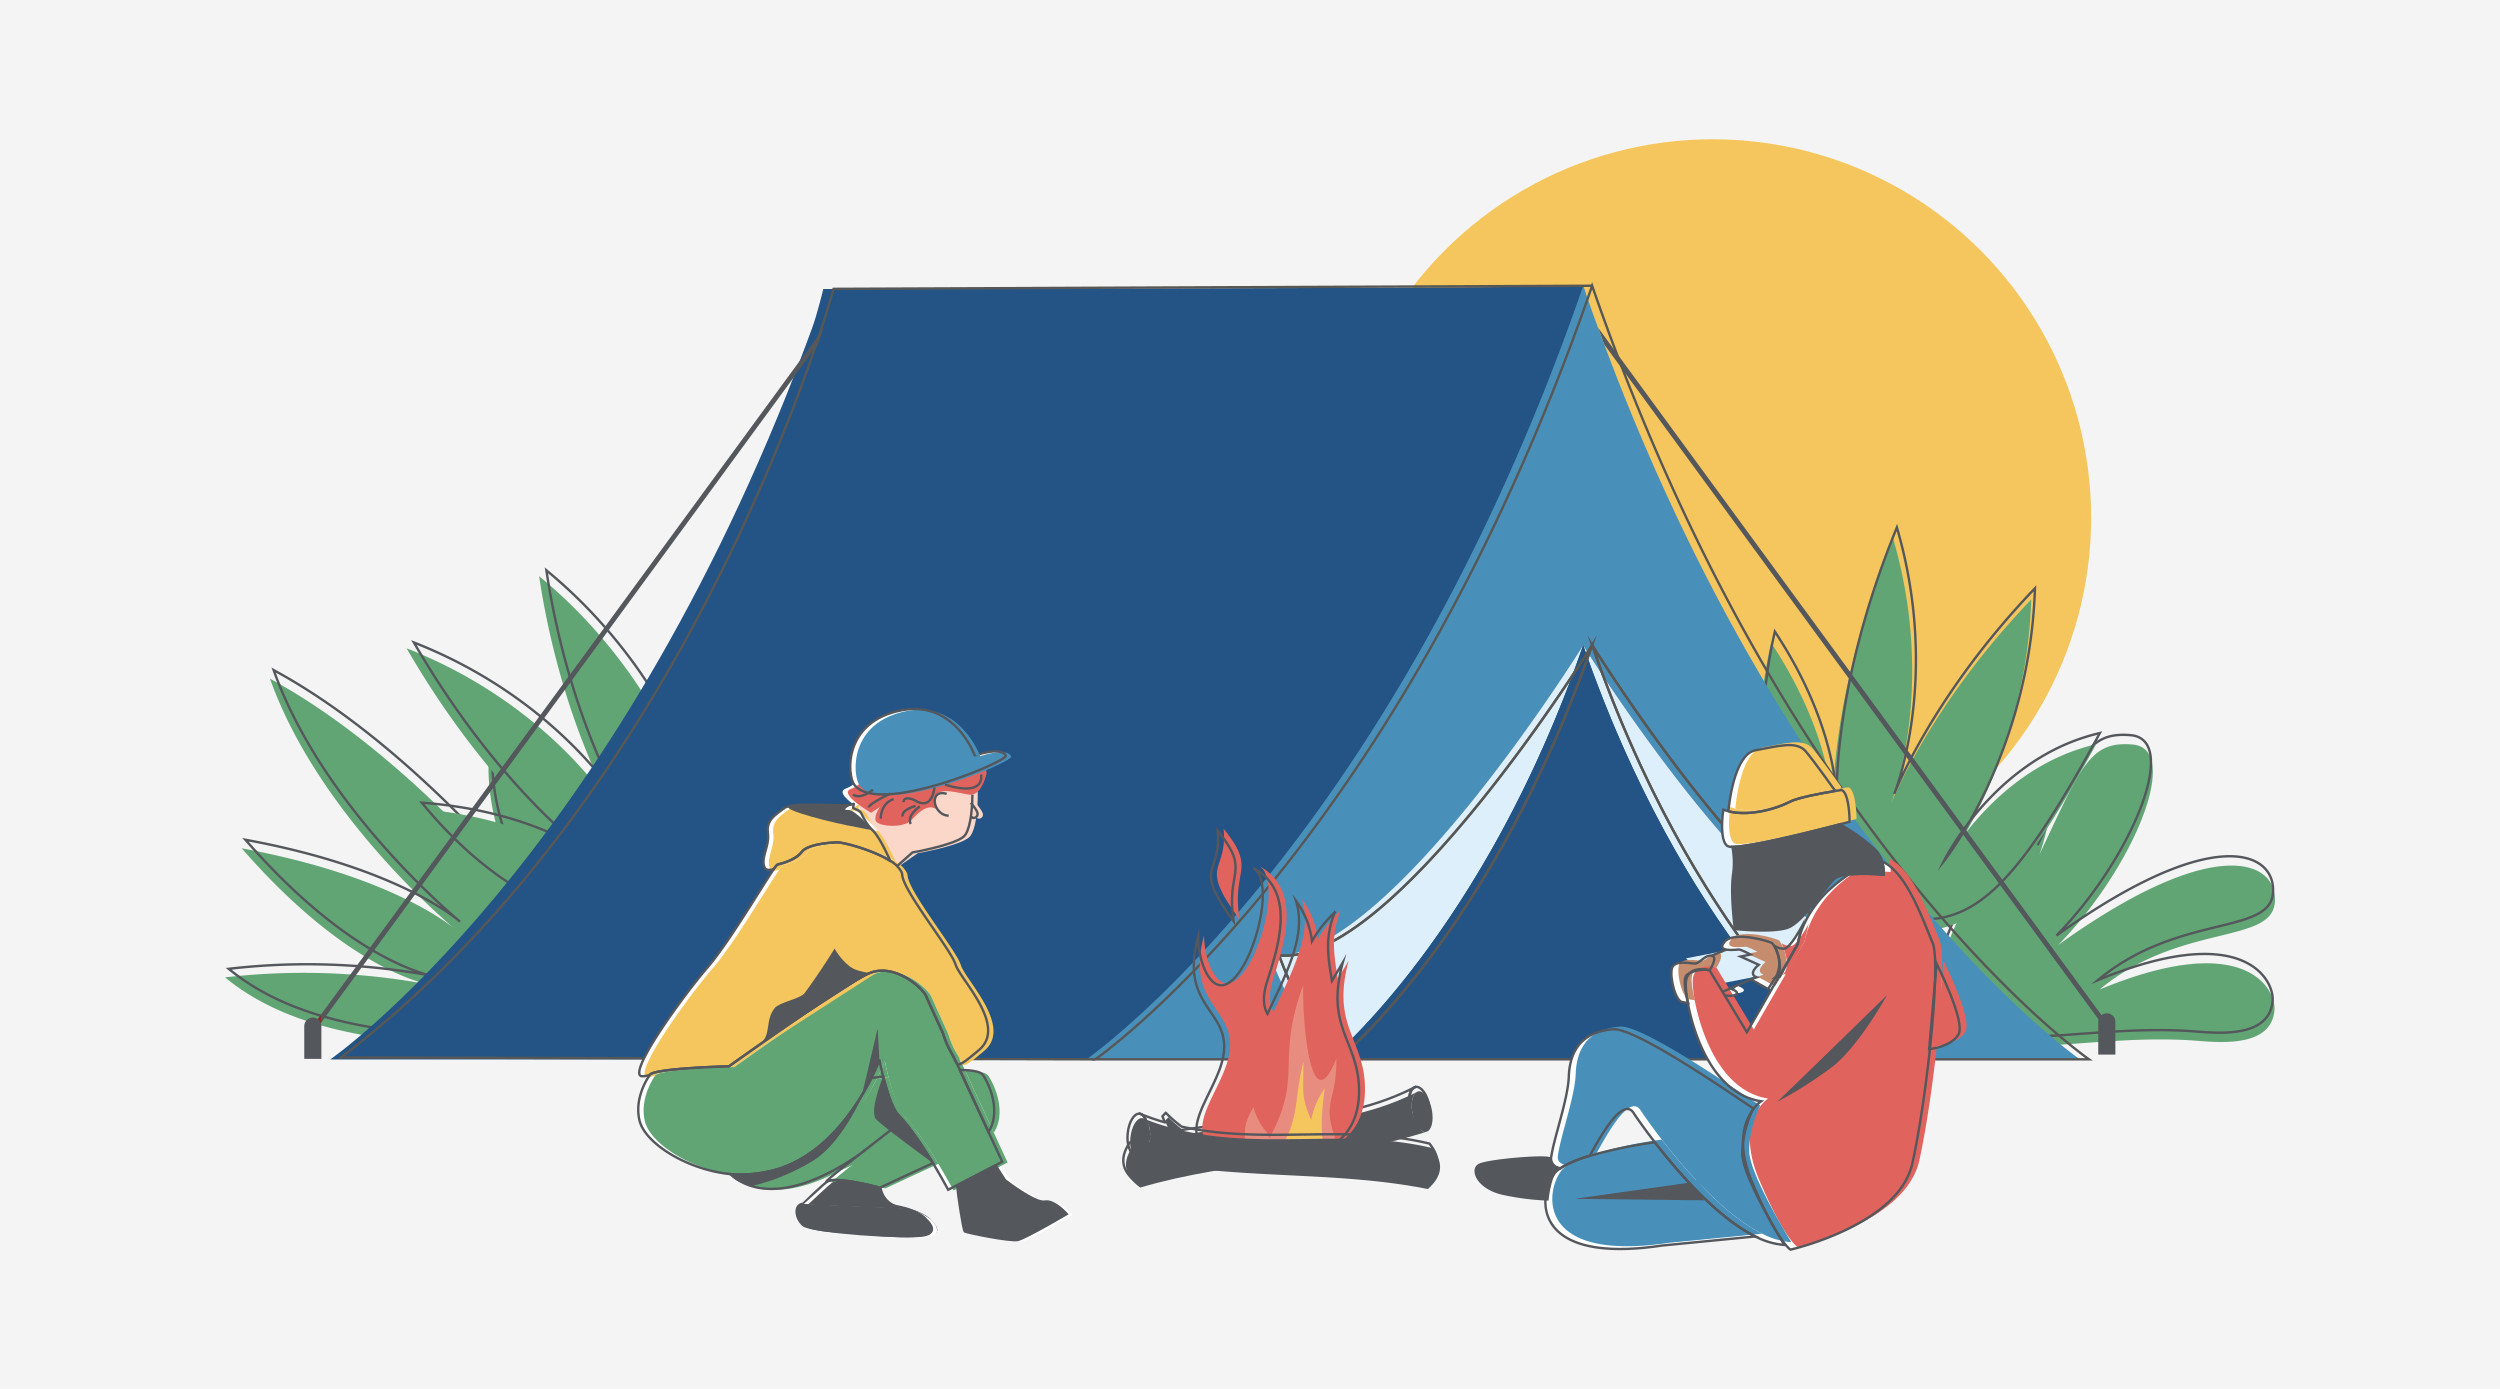 <svg id="Layer_1" data-name="Layer 1" xmlns="http://www.w3.org/2000/svg" viewBox="0 0 841.89 467.72"><defs><style>.cls-1{fill:#f4f4f4;}.cls-18,.cls-2{fill:#f5c65d;}.cls-3{fill:#61a575;}.cls-10,.cls-15,.cls-19,.cls-21,.cls-4{fill:none;}.cls-14,.cls-15,.cls-19,.cls-22,.cls-4{stroke:#54575c;}.cls-10,.cls-14,.cls-19,.cls-22,.cls-4{stroke-miterlimit:10;}.cls-10,.cls-15,.cls-19,.cls-4{stroke-width:0.812px;}.cls-5{fill:#235485;}.cls-14,.cls-22,.cls-6{fill:#54575c;}.cls-7{fill:#8b2926;}.cls-8{fill:#4890ba;}.cls-9{fill:#dceffa;}.cls-10{stroke:#575756;}.cls-11{fill:#fff;}.cls-12,.cls-16{fill:#e0635d;}.cls-13{fill:#c58d6e;}.cls-14{stroke-width:0.811px;}.cls-15{stroke-linecap:round;stroke-linejoin:round;}.cls-16,.cls-17,.cls-18,.cls-19{fill-rule:evenodd;}.cls-17{fill:#e88c80;}.cls-20{fill:#fad7c9;}.cls-22{stroke-width:0.6px;}</style></defs><title>Accelerating agile adoption illustration new size</title><rect class="cls-1" x="-0.807" y="-1.663" width="843.505" height="471.046"/><circle class="cls-2" cx="576.745" cy="174.364" r="127.462"/><path class="cls-3" d="M142.248,351.364c-14.611-1.917-44.676-4.226-66.467-22.223a228.458,228.458,0,0,1,73.046,3.271S120.861,330.935,81.4,285.679c52.414,9.593,72.245,27.536,72.245,27.536s-45.928-37.454-62.725-84.664c49.065,26.573,90.576,80.061,90.576,80.061s-23.719-30.966-15.131-66.47c36.16,51.95,39.462,69.408,24.453,89.234A52.378,52.378,0,0,1,142.248,351.364Z"/><path class="cls-4" d="M143.491,348.479c-14.611-1.917-44.676-4.226-66.467-22.223a228.458,228.458,0,0,1,73.046,3.271s-27.966-1.477-67.427-46.733c52.414,9.593,72.245,27.536,72.245,27.536s-45.928-37.454-62.725-84.664c49.065,26.573,90.576,80.061,90.576,80.061s-23.719-30.966-15.131-66.47c36.16,51.95,39.462,69.408,24.453,89.234A52.378,52.378,0,0,1,143.491,348.479Z"/><path class="cls-3" d="M766.063,303.948c1.179-14.122-19.986-23.742-72.91,14.25,25.417-26.016,41.811-66.076,24.967-67.483-14.267-1.191-17.103,6.928-31.329,37.05,3.635-10.219,4.162-18.365,3.006-24.209-.707,1.772-1.486,3.514-2.299,5.226a55.69,55.69,0,0,1-4.963,8.397,85.613,85.613,0,0,1-15.765,16.999,13.774,13.774,0,0,1-1.341,1.171q-.479,1.324-.969,2.585c-6.174,15.897-19.969,37.519-6.796,48.326,14.98,12.291,47.68,1.47,82.6,4.26,8.677.693,24.667,1.799,25.681-10.342.575-6.885-9.539-27.387-58.874-6.955C733.852,310.909,764.884,318.07,766.063,303.948Z"/><path class="cls-4" d="M765.435,300.806c1.179-14.122-19.986-23.742-72.91,14.25,25.417-26.016,41.811-66.076,24.967-67.483-14.267-1.191-17.103,6.928-31.329,37.05,2.95-8.294,3.853-15.222,3.47-20.663-.663,1.632-1.384,3.24-2.135,4.821a55.69,55.69,0,0,1-4.963,8.397,85.613,85.613,0,0,1-15.765,16.999,13.283,13.283,0,0,1-3.64,2.58c-5.058,15.413-18.728,35.997-6.095,46.362,14.98,12.291,47.68,1.47,82.6,4.26,8.677.693,24.667,1.799,25.681-10.342.575-6.885-9.539-27.387-58.874-6.955C733.223,307.768,764.255,314.929,765.435,300.806Z"/><path class="cls-3" d="M188.931,309.093c-13.975-4.676-31.397-14.985-49.344-36.818,40.058,2.933,59.426,19.474,59.426,19.474s-32.012-21.465-62.09-73.432c49.612,19.44,70.49,55.512,70.49,55.512s-18.408-30.253-25.867-79.804c43.077,35.466,54.085,80.612,54.085,80.612S218.272,239.705,233.492,206.499c25.558,57.907,25.46,75.674,6.936,92.263A52.378,52.378,0,0,1,188.931,309.093Z"/><path class="cls-4" d="M191.385,307.131c-13.975-4.676-31.397-14.985-49.344-36.818,40.058,2.933,59.426,19.474,59.426,19.474s-32.012-21.465-62.09-73.432c49.612,19.44,70.49,55.512,70.49,55.512s-18.408-30.253-25.867-79.804c43.077,35.466,54.085,80.612,54.085,80.612s-17.359-34.931-2.14-68.137c25.558,57.907,25.46,75.674,6.936,92.263A52.378,52.378,0,0,1,191.385,307.131Z"/><path class="cls-3" d="M597.433,278.023c-4.835-13.92-7.315-34.012-.994-61.558,22.148,33.507,20.884,58.945,20.884,58.945s-2.561-38.457,20.209-94.016c14.916,51.155-.889,89.719-.889,89.719s12.706-33.055,47.381-69.23c-1.764,55.77-30.783,92.064-30.783,92.064s17.051-35.082,52.638-43.317c-30.233,55.608-44.36,66.385-68.81,61.853A52.378,52.378,0,0,1,597.433,278.023Z"/><path class="cls-4" d="M598.69,274.253c-4.835-13.92-7.315-34.012-.994-61.558,22.148,33.507,20.884,58.945,20.884,58.945s-2.561-38.457,20.209-94.016C653.705,228.779,637.9,267.343,637.9,267.343s12.706-33.055,47.381-69.23c-1.764,55.77-30.783,92.064-30.783,92.064s17.051-35.082,52.638-43.317c-30.233,55.608-44.36,66.385-68.81,61.853A52.378,52.378,0,0,1,598.69,274.253Z"/><path class="cls-5" d="M537.197,116.003c-.702-1.877-2.408-14.975-4.052-19.741-6.131.821-255.893,1.064-255.893,1.064s-2.029,8.391-3.717,13.007q-1.043,2.854-2.097,5.671C205.933,291.095,111.224,356.771,111.224,356.771H697.413S602.702,291.095,537.197,116.003Z"/><path class="cls-6" d="M107.945,341.868l.459,2.182L275.404,116.004q1.054-2.816,2.097-5.671Z"/><path class="cls-6" d="M538.144,110.334q1.043,2.853,2.096,5.669L707.241,344.05l.459-2.18Z"/><polygon class="cls-7" points="104.169 347.024 105.489 348.031 108.404 344.05 107.945 341.868 104.169 347.024"/><path class="cls-8" d="M700.456,356.771s-94.711-65.676-160.216-240.769q-1.053-2.815-2.096-5.669-2.531-6.925-4.999-14.073-2.466,7.149-4.999,14.071-1.043,2.854-2.097,5.671c-65.505,175.091-160.215,240.767-160.215,240.767h81.948a116.445,116.445,0,0,1-20.051-35.014c38.364,3.642,105.414-104.485,105.414-104.485s67.049,108.127,105.413,104.485a116.44,116.44,0,0,1-20.05,35.014Z"/><path class="cls-9" d="M533.145,217.272s-67.049,108.127-105.414,104.485a116.445,116.445,0,0,0,20.051,35.014S499.719,314.171,533.145,217.272Z"/><path class="cls-9" d="M533.145,217.272c33.425,96.899,85.363,139.499,85.363,139.499a116.44,116.44,0,0,0,20.05-35.014C600.194,325.399,533.145,217.272,533.145,217.272Z"/><path class="cls-5" d="M533.145,217.272c-33.425,96.899-85.362,139.499-85.362,139.499H618.508S566.57,314.171,533.145,217.272Z"/><path class="cls-10" d="M703.475,356.737s-94.711-65.676-160.216-240.769q-1.053-2.815-2.096-5.669-2.531-6.925-4.999-14.073-2.466,7.149-4.999,14.071-1.043,2.854-2.097,5.671c-65.505,175.091-160.215,240.767-160.215,240.767h81.948a116.445,116.445,0,0,1-20.051-35.014c38.364,3.642,105.414-104.485,105.414-104.485s67.049,108.127,105.413,104.485a116.44,116.44,0,0,1-20.05,35.014Z"/><path class="cls-10" d="M536.164,217.238s-67.049,108.127-105.414,104.485a116.445,116.445,0,0,0,20.051,35.014S502.739,314.137,536.164,217.238Z"/><path class="cls-10" d="M536.164,217.238c33.425,96.899,85.363,139.499,85.363,139.499a116.44,116.44,0,0,0,20.05-35.014C603.213,325.365,536.164,217.238,536.164,217.238Z"/><path class="cls-10" d="M536.164,217.238c-33.425,96.899-85.362,139.499-85.362,139.499H621.527S569.589,314.137,536.164,217.238Z"/><path class="cls-6" d="M105.346,342.669h0a2.882,2.882,0,0,1,2.882,2.882v11.021a0,0,0,0,1,0,0h-5.765a0,0,0,0,1,0,0V345.552A2.882,2.882,0,0,1,105.346,342.669Z"/><path class="cls-6" d="M709.483,341.242h0a2.882,2.882,0,0,1,2.882,2.882v11.021a0,0,0,0,1,0,0h-5.765a0,0,0,0,1,0,0V344.125A2.882,2.882,0,0,1,709.483,341.242Z"/><path class="cls-10" d="M536.164,96.227,280.698,97.274S235.831,263.763,114.887,356.101l253.967.636"/><path class="cls-11" d="M598.501,371.035c3.549-3.341,36.955-35.911,36.955-35.911s-9.604,17.538-18.791,24.428A141.646,141.646,0,0,1,598.501,371.035Z"/><path class="cls-11" d="M652.159,324.476s10.022,19.835,7.308,24.01-9.813,4.802-9.813,4.802Z"/><path class="cls-11" d="M575.713,326.771s3.039-4.647.675-4.943-4.038,2.758-5.713,2.66-6.994-1.281-7.683,1.773,1.28,11.229,3.743,11.229l1.773.295s-2.364-8.077-.394-9.555S574.151,326.198,575.713,326.771Z"/><path class="cls-11" d="M606.727,312.077s-3.94,7.289-5.812,7.388a5.581,5.581,0,0,1-3.251-.886s3.743,7.979.295,10.54l1.379-.197,6.031-10.966Z"/><path class="cls-11" d="M596.877,317.691c-.401-.57-12.805-4.334-16.056-.591s3.842,2.659,4.728,2.659,3.94,1.675,3.94,1.675l-3.349.69,6.107,2.758s-3.842,3.054-.69,4.236l-1.97.69,5.812,3.251,2.561-3.94S601.309,323.995,596.877,317.691Z"/><line class="cls-11" x1="581.412" y1="319.76" x2="576.389" y2="321.828"/><line class="cls-11" x1="580.23" y1="333.944" x2="589.588" y2="329.807"/><path class="cls-11" d="M582.594,332.86s3.291,1.03,2.069,1.97c-1.281.985-4.039.295-4.039.295"/><path class="cls-11" d="M567.698,331.58c0-7.214,8.015-4.809,8.015-4.809l12.558,20.84,17.1-29.657c2.412-11.609,10.609-19.133,17.294-23.487a67.446,67.446,0,0,1,11.653.124,12.092,12.092,0,0,0-.501-4.451c8.415,3.498,14.22,21.02,16.974,27.28,2.939,6.68-1.764,51.528-6.775,74.285-4.609,20.933-41.051,29.113-41.051,29.113s-4.275-2.405-12.825-22.443S593.08,370.856,593.08,370.856C573.576,367.917,567.698,338.794,567.698,331.58Z"/><path class="cls-11" d="M582.335,273.264l-.248-.419s1.553-18.834,9.126-20.193,13.786-3.301,16.892.388,9.708,13.009,9.708,13.009l-.313.411c-4.164.681-12.079,2.123-15.025,3.667C598.745,272.08,589.654,275.008,582.335,273.264Z"/><path class="cls-11" d="M583.641,294.397a28.612,28.612,0,0,0-.232-9.222c6.493-.007,27.983-5.445,36.21-7.591a61.917,61.917,0,0,1,11.786,8.464,9.787,9.787,0,0,1,2.412,4.092,12.092,12.092,0,0,1,.501,4.451,67.446,67.446,0,0,0-11.653-.124c-2.109.231-3.931.678-4.851,1.483-3.107,2.718-10.679,14.756-15.921,16.504s-17.669.388-17.669.388S582.67,300.999,583.641,294.397Z"/><path class="cls-11" d="M580.34,272.651a15.676,15.676,0,0,0,1.995.613c7.319,1.744,16.41-1.183,20.14-3.137,2.947-1.544,10.862-2.986,15.025-3.667,1.597-.261,2.643-.411,2.643-.411,2.718.971,2.718,10.679,2.718,10.679s-1.221.329-3.243.856c-8.227,2.146-29.717,7.584-36.21,7.591a3.281,3.281,0,0,1-1.71-.292C578.787,282.747,580.34,272.651,580.34,272.651Z"/><path class="cls-11" d="M522.285,390.314c-.185-1.388-20.97.388-24.076,1.942s-.582,8.155,8.737,9.902a86.373,86.373,0,0,0,14.174,1.747s.971-10.097,4.272-10.485A3.479,3.479,0,0,1,522.285,390.314Z"/><path class="cls-11" d="M523.644,394.974a9.056,9.056,0,0,1,1.864-1.597,38.727,38.727,0,0,1,9.8-4.123,156.464,156.464,0,0,1,21.926-4.571l.193.178c7.854,10.131,21.009,25.247,33.677,31.519l-31.346,3.058C514.13,426.234,518.208,401.381,523.644,394.974Z"/><path class="cls-11" d="M522.285,390.314c.763-6.478,5.745-19.949,6.019-27.765.388-11.067,6.796-15.339,14.951-15.921s43.881,24.659,47.182,26.6c0,0-3.883,7.572-3.689,15.533s14.174,30.484,14.174,30.484a25.536,25.536,0,0,1-9.816-2.864c-12.669-6.272-25.823-21.388-33.677-31.519-4.296-5.542-7.007-9.593-7.183-9.886-3.955-6.591-12.554,10.205-14.936,14.279a38.727,38.727,0,0,0-9.8,4.123l-.117.044S521.968,393.008,522.285,390.314Z"/><path class="cls-11" d="M573.904,404.223c-.75,0-43.739-.5-43.739-.5l38.99-5.499Z"/><path class="cls-9" d="M587.875,318.834l-20.103,3.884,9.024,9.024s25.389-4.894,24.93-5.2-9.33-9.788-9.33-9.788Z"/><path class="cls-11" d="M600.826,370.11c3.549-3.341,36.955-35.911,36.955-35.911s-9.604,17.538-18.791,24.428A141.647,141.647,0,0,1,600.826,370.11Z"/><path class="cls-12" d="M654.484,323.551s10.022,19.835,7.308,24.01-9.813,4.802-9.813,4.802Z"/><path class="cls-13" d="M578.039,325.846s3.039-4.647.675-4.943-4.039,2.758-5.713,2.659-6.994-1.28-7.683,1.773,1.28,11.229,3.743,11.229l1.773.295s-2.364-8.077-.394-9.555S576.477,325.272,578.039,325.846Z"/><path class="cls-12" d="M609.052,311.151s-3.94,7.289-5.812,7.388a5.58,5.58,0,0,1-3.251-.886s3.743,7.979.295,10.54l1.379-.197,6.031-10.966Z"/><path class="cls-13" d="M599.202,316.766c-.401-.57-12.805-4.334-16.056-.591s3.841,2.659,4.728,2.659,3.94,1.675,3.94,1.675l-3.349.69,6.107,2.758s-3.841,3.054-.69,4.236l-1.97.69,5.812,3.251,2.561-3.94S603.635,323.07,599.202,316.766Z"/><line class="cls-11" x1="583.738" y1="318.834" x2="578.714" y2="320.903"/><line class="cls-11" x1="582.556" y1="333.018" x2="591.913" y2="328.881"/><path class="cls-11" d="M584.92,331.935s3.291,1.03,2.068,1.97c-1.28.985-4.038.296-4.038.296"/><path class="cls-12" d="M570.023,330.655c0-7.214,8.015-4.809,8.015-4.809l12.558,20.84,17.1-29.657c2.412-11.609,10.609-19.133,17.294-23.487a67.446,67.446,0,0,1,11.653.124,12.092,12.092,0,0,0-.501-4.451c8.415,3.498,14.22,21.02,16.974,27.28,2.939,6.68-1.764,51.528-6.775,74.285-4.609,20.933-41.051,29.114-41.051,29.114s-4.275-2.405-12.825-22.443,2.939-27.52,2.939-27.52C575.901,366.991,570.023,337.869,570.023,330.655Z"/><path class="cls-2" d="M584.661,272.338l-.248-.419s1.553-18.834,9.126-20.193,13.786-3.301,16.892.388,9.708,13.009,9.708,13.009l-.313.411c-4.164.681-12.079,2.123-15.025,3.667C601.07,271.155,591.98,274.082,584.661,272.338Z"/><path class="cls-2" d="M582.666,271.725a15.674,15.674,0,0,0,1.995.613c7.319,1.744,16.41-1.183,20.14-3.137,2.947-1.544,10.862-2.986,15.025-3.667,1.597-.261,2.643-.411,2.643-.411,2.718.971,2.718,10.679,2.718,10.679s-1.221.329-3.243.856c-8.227,2.146-29.717,7.584-36.21,7.591a3.281,3.281,0,0,1-1.71-.292C581.112,281.822,582.666,271.725,582.666,271.725Z"/><path class="cls-8" d="M525.97,394.048a9.056,9.056,0,0,1,1.864-1.597,38.727,38.727,0,0,1,9.8-4.123,156.464,156.464,0,0,1,21.926-4.571l.193.178c7.854,10.131,21.009,25.247,33.677,31.519l-31.346,3.058C516.456,425.309,520.533,400.456,525.97,394.048Z"/><path class="cls-8" d="M524.611,389.388c.763-6.478,5.745-19.949,6.019-27.765.388-11.067,6.796-15.339,14.951-15.921s43.881,24.659,47.182,26.6c0,0-3.883,7.572-3.689,15.533s14.174,30.484,14.174,30.484a25.536,25.536,0,0,1-9.816-2.864c-12.669-6.272-25.823-21.388-33.677-31.519-4.296-5.542-7.007-9.593-7.183-9.886-3.955-6.591-12.554,10.205-14.936,14.279a38.727,38.727,0,0,0-9.8,4.123l-.117.044S524.293,392.082,524.611,389.388Z"/><path class="cls-8" d="M576.23,403.298c-.75,0-43.739-.5-43.739-.5l38.99-5.499Z"/><path class="cls-6" d="M598.501,371.035c3.549-3.341,36.955-35.911,36.955-35.911s-9.604,17.538-18.791,24.428A141.646,141.646,0,0,1,598.501,371.035Z"/><path class="cls-4" d="M652.159,324.476s10.022,19.835,7.308,24.01-9.813,4.802-9.813,4.802Z"/><path class="cls-4" d="M575.713,326.771s3.039-4.647.675-4.943-4.038,2.758-5.713,2.66-6.994-1.281-7.683,1.773,1.28,11.229,3.743,11.229l1.773.295s-2.364-8.077-.394-9.555S574.151,326.198,575.713,326.771Z"/><path class="cls-4" d="M606.727,312.077s-3.94,7.289-5.812,7.388a5.581,5.581,0,0,1-3.251-.886s3.743,7.979.295,10.54l1.379-.197,6.031-10.966Z"/><path class="cls-4" d="M596.877,317.691c-.401-.57-12.805-4.334-16.056-.591s3.842,2.659,4.728,2.659,3.94,1.675,3.94,1.675l-3.349.69,6.107,2.758s-3.842,3.054-.69,4.236l-1.97.69,5.812,3.251,2.561-3.94S601.309,323.995,596.877,317.691Z"/><line class="cls-4" x1="581.412" y1="319.76" x2="576.389" y2="321.828"/><line class="cls-4" x1="580.23" y1="333.944" x2="589.588" y2="329.807"/><path class="cls-4" d="M582.594,332.86s3.291,1.03,2.069,1.97c-1.281.985-4.039.295-4.039.295"/><path class="cls-4" d="M567.698,331.58c0-7.214,8.015-4.809,8.015-4.809l12.558,20.84,17.1-29.657c2.412-11.609,10.609-19.133,17.294-23.487a67.446,67.446,0,0,1,11.653.124,12.092,12.092,0,0,0-.501-4.451c8.415,3.498,14.22,21.02,16.974,27.28,2.939,6.68-1.764,51.528-6.775,74.285-4.609,20.933-41.051,29.113-41.051,29.113s-4.275-2.405-12.825-22.443S593.08,370.856,593.08,370.856C573.576,367.917,567.698,338.794,567.698,331.58Z"/><path class="cls-4" d="M582.335,273.264l-.248-.419s1.553-18.834,9.126-20.193,13.786-3.301,16.892.388,9.708,13.009,9.708,13.009l-.313.411c-4.164.681-12.079,2.123-15.025,3.667C598.745,272.08,589.654,275.008,582.335,273.264Z"/><path class="cls-14" d="M583.641,294.397a28.612,28.612,0,0,0-.232-9.222c6.493-.007,27.983-5.445,36.21-7.591a61.917,61.917,0,0,1,11.786,8.464,9.787,9.787,0,0,1,2.412,4.092,12.092,12.092,0,0,1,.501,4.451,67.446,67.446,0,0,0-11.653-.124c-2.109.231-3.931.678-4.851,1.483-3.107,2.718-10.679,14.756-15.921,16.504s-17.669.388-17.669.388S582.67,300.999,583.641,294.397Z"/><path class="cls-4" d="M580.34,272.651a15.676,15.676,0,0,0,1.995.613c7.319,1.744,16.41-1.183,20.14-3.137,2.947-1.544,10.862-2.986,15.025-3.667,1.597-.261,2.643-.411,2.643-.411,2.718.971,2.718,10.679,2.718,10.679s-1.221.329-3.243.856c-8.227,2.146-29.717,7.584-36.21,7.591a3.281,3.281,0,0,1-1.71-.292C578.787,282.747,580.34,272.651,580.34,272.651Z"/><path class="cls-14" d="M522.285,390.314c-.185-1.388-20.97.388-24.076,1.942s-.582,8.155,8.737,9.902a86.373,86.373,0,0,0,14.174,1.747s.971-10.097,4.272-10.485A3.479,3.479,0,0,1,522.285,390.314Z"/><path class="cls-4" d="M523.644,394.974a9.056,9.056,0,0,1,1.864-1.597,38.727,38.727,0,0,1,9.8-4.123,156.464,156.464,0,0,1,21.926-4.571l.193.178c7.854,10.131,21.009,25.247,33.677,31.519l-31.346,3.058C514.13,426.234,518.208,401.381,523.644,394.974Z"/><path class="cls-4" d="M522.285,390.314c.763-6.478,5.745-19.949,6.019-27.765.388-11.067,6.796-15.339,14.951-15.921s43.881,24.659,47.182,26.6c0,0-3.883,7.572-3.689,15.533s14.174,30.484,14.174,30.484a25.536,25.536,0,0,1-9.816-2.864c-12.669-6.272-25.823-21.388-33.677-31.519-4.296-5.542-7.007-9.593-7.183-9.886-3.955-6.591-12.554,10.205-14.936,14.279a38.727,38.727,0,0,0-9.8,4.123l-.117.044S521.968,393.008,522.285,390.314Z"/><path class="cls-6" d="M573.904,404.223c-.75,0-43.739-.5-43.739-.5l38.99-5.499Z"/><path class="cls-6" d="M475.668,374.983c-.624-3.158-.111-6.027,1.137-7.07-31.354,15.736-64.07,7.751-95.496,18.367-4.037,6.066-1.909,10.251,2.656,13.647,31.254-9.251,64.895-8.721,96.243-18.748C478.417,381.476,476.407,378.744,475.668,374.983Z"/><path class="cls-6" d="M477.561,367.528l-.02.01.018-.004Z"/><path class="cls-6" d="M476.804,367.913q.369-.185.737-.375A1.75,1.75,0,0,0,476.804,367.913Z"/><path class="cls-6" d="M482.175,373.714c-.71-3.761-2.781-6.537-4.582-6.189-.011.002-.022.006-.034.008l-.018.004q-.368.19-.737.375c-1.248,1.043-1.76,3.913-1.137,7.07.739,3.761,2.749,6.493,4.54,6.195.014-.002.028-.003.042-.006C482.05,380.824,482.92,377.504,482.175,373.714Z"/><path class="cls-15" d="M474.77,373.487c-.624-3.158-.111-6.027,1.137-7.07-31.354,15.736-64.07,7.751-95.496,18.367-4.037,6.066-1.909,10.251,2.656,13.647,31.254-9.251,64.895-8.721,96.243-18.748C477.52,379.98,475.509,377.248,474.77,373.487Z"/><path class="cls-15" d="M476.664,366.032l-.02.01.018-.004Z"/><path class="cls-15" d="M475.907,366.417q.369-.185.737-.375A1.75,1.75,0,0,0,475.907,366.417Z"/><path class="cls-15" d="M481.277,372.218c-.71-3.761-2.781-6.537-4.582-6.189-.011.002-.022.006-.034.008l-.018.004q-.368.19-.737.375c-1.248,1.043-1.76,3.913-1.137,7.07.739,3.761,2.749,6.493,4.54,6.195.014-.002.028-.003.042-.006C481.153,379.328,482.022,376.008,481.277,372.218Z"/><path class="cls-16" d="M425.052,392.51c-31.362-5.28-18.241-17.825-12.577-32.45,8.032-20.705-14.177-18.945-7.008-45.122a28.627,28.627,0,0,0,2.176,10.785c9.6,21.537,26.721-27.777,16.417-34.082,14.721,7.936,8.256,26.849,4.608,38.338-5.312,16.673,11.809,18.209,11.553,1.344-.064-6.08.672-14.433,11.297-24.801-6.816,16.705,4.384,26.849-1.728,46.914-4.928,16.225-2.048,4.864-2.048,22.785.224,16.993-12.993,16.769-22.689,16.289ZM417.404,309.562c-2.656-17.345,5.984-16.545-5.344-30.466,1.376,15.233-8.8,11.329,5.344,30.466Z"/><path class="cls-17" d="M424.469,389.008c-1.6-.288-3.072-.576-4.448-.864-3.744-15.649,6.72-14.017,5.568-28.993,6.528,6.464,3.424,11.905,1.216,19.457-1.184,6.112,3.904,7.584,6.88-1.024a29.769,29.769,0,0,1,3.872,10.561c-4.128,1.216-8.929,1.056-13.089.864Z"/><path class="cls-16" d="M459.673,366.798c-.032-16.998-11.591-21.044-5.472-43.352-8.094,13.889-7.738,11.332-7.22,26.322-6.896-19.426,2.299-32.117-8.58-47.075,5.731,17.451-13.63,38.657-16.868,58.924a36.588,36.588,0,0,0-.129,7.026c2.266,25.545,38.301,25.868,38.268-1.845Z"/><path class="cls-17" d="M427.75,383.374a19.283,19.283,0,0,0,20.883,3.464,9.678,9.678,0,0,0,.809-4.274c-4.177-11.882.745-11.623.583-26.095-9.486,23.861-11.655-18.746-11.105-24.8-9.421,25.318-.065,30.304-11.073,50.895-.032.291-.065.55-.097.809Z"/><path class="cls-18" d="M432.024,385.511a19.32,19.32,0,0,0,13.663,1.586c-.842-7.026-.809-11.008.421-20.559a27.711,27.711,0,0,0-4.565,10.619c-3.723-8.547-2.428-10.328-2.623-19.652-3.011,12.076-1.457,18.519-6.896,28.005Z"/><path class="cls-19" d="M415.408,310.227c-2.656-17.345,5.984-16.545-5.344-30.466C411.44,294.994,401.263,291.09,415.408,310.227Z"/><path class="cls-19" d="M457.677,367.463c-.032-16.998-11.591-21.044-5.472-43.352-1.488,2.554-2.69,4.55-3.658,6.203-1.235-7.483-2.582-14.413.974-23.127a43.025,43.025,0,0,0-7.701,9.754,28.447,28.447,0,0,0-5.414-13.582c3.777,11.502-3.346,24.636-9.569,38.057-1.34-2.195-1.744-5.814-.165-10.771,3.648-11.489,10.113-30.401-4.608-38.338,10.304,6.304-6.816,55.619-16.417,34.082a28.627,28.627,0,0,1-2.176-10.785c-7.168,26.177,15.041,24.417,7.008,45.122-5.664,14.625-18.785,27.169,12.577,32.45,6.4.317,14.333.521,18.923-4.263a18.31,18.31,0,0,0,4.658-1.409,8.341,8.341,0,0,0,.349-.897C453.046,383.757,457.689,377.419,457.677,367.463Z"/><path class="cls-6" d="M482.277,386.612c-27.87-6.738-55.441.469-83.446-5.716a44.573,44.573,0,0,1-5.364-4.679c-.381.418-.734.802-1.115,1.221q.418,1.059.893,2.042c-2.586-.745-5.176-1.62-7.77-2.645,1.344.918,2.115,3.74,1.793,6.976-.409,3.77-2.176,6.724-3.981,6.564,32.118,7.176,65.603,3.647,97.56,10.048C485.069,396.624,486.815,392.307,482.277,386.612Z"/><path class="cls-6" d="M384.714,376.531l.002.004.015.003Z"/><path class="cls-6" d="M384.731,376.538c.248.1.495.198.743.296A1.746,1.746,0,0,0,384.731,376.538Z"/><path class="cls-6" d="M385.474,376.834c-.247-.098-.495-.195-.743-.296l-.015-.003c-.011-.002-.023-.004-.034-.006-1.851-.172-3.636,2.766-4.017,6.593-.413,3.827.767,7.078,2.586,7.248.012.001.024.001.035.002,1.805.16,3.572-2.794,3.981-6.564C387.589,380.574,386.818,377.752,385.474,376.834Z"/><path class="cls-15" d="M481.379,385.116c-27.87-6.738-55.441.469-83.446-5.716a44.573,44.573,0,0,1-5.364-4.679c-.382.418-.734.802-1.115,1.221q.418,1.059.893,2.042c-2.586-.745-5.176-1.62-7.77-2.645,1.344.918,2.115,3.74,1.793,6.976-.409,3.77-2.176,6.724-3.981,6.564,32.118,7.176,65.603,3.647,97.56,10.048C484.172,395.128,485.918,390.811,481.379,385.116Z"/><path class="cls-15" d="M383.817,375.035l.002.004.015.003Z"/><path class="cls-15" d="M383.834,375.042c.248.1.495.198.743.296A1.747,1.747,0,0,0,383.834,375.042Z"/><path class="cls-15" d="M384.576,375.338c-.247-.098-.495-.195-.743-.296l-.015-.003c-.011-.002-.023-.004-.034-.006-1.851-.172-3.636,2.766-4.017,6.593-.413,3.827.767,7.078,2.586,7.248.012.001.024.001.035.002,1.805.16,3.572-2.794,3.981-6.564C386.691,379.078,385.92,376.256,384.576,375.338Z"/><path class="cls-11" d="M326.977,270.503c1.064,1.299,2.294,2.921,2.26,3.691a1.31,1.31,0,0,1-2.056,1.175,3.818,3.818,0,0,0-1.243-.279"/><path class="cls-11" d="M296.201,357.213s.469,2.377,1.249,5.455c-1.435.196-2.773.387-3.974.564A66.051,66.051,0,0,0,296.201,357.213Z"/><path class="cls-11" d="M258.649,280.752c-.562-4.494,2.387-6.038,5.477-8.426s21.155-.159,23.261-1.422c.543-.326-.325,1.226.084,1.434,1.181.6,2.123.675,2.749,1.997.279.588.616,1.246,1.008,1.921a16.023,16.023,0,0,0,2.667,3.513c1.93,1.838,4.462,6.865,5.941,10.316a30.625,30.625,0,0,0-3.133-1.71c-5.486-2.627-12.462-4.451-14.605-4.533,0,0-9.689.14-12.077,3.23s-8.145,4.213-8.145,4.213a6.758,6.758,0,0,0-1.231,1.537c-1.53.449-2.696.427-3.122-.554C256.121,289.037,259.21,285.246,258.649,280.752Z"/><path class="cls-11" d="M238.287,325.969c7.009-8.097,18.49-27.529,22.361-33.148a6.758,6.758,0,0,1,1.231-1.537s5.757-1.123,8.145-4.213,12.077-3.23,12.077-3.23c2.142.082,9.119,1.906,14.605,4.533a30.625,30.625,0,0,1,3.133,1.71,9.217,9.217,0,0,1,3.817,3.818,3.087,3.087,0,0,1,.212.891c.004.054.012.112.019.169.612,4.999,12.266,19.836,16.53,27.111a15.474,15.474,0,0,1,1.426,2.911c1.545,5.055,17.553,20.643,7.864,28.787-3.679,3.093-6.855,5.829-7.467,4.476-.959-2.119-3.312-5.551-4.658-10.129-3.061-6.673-5.318-11.637-5.613-12.405a5.826,5.826,0,0,0-.895-1.41c-2.775-3.451-10.942-9.545-18.35-6.37-8.599,3.685-47.233,31.35-47.233,31.35-.236-.079-25.164.658-26.618,2.832a6.549,6.549,0,0,1-2.91.456C211.607,361.028,230.142,335.378,238.287,325.969Z"/><path class="cls-11" d="M338.582,397.546s10.032,7.78,13.308,7.166,7.575,4.299,7.575,4.299-13.922,8.189-16.584,8.804-17.403-2.457-18.017-2.866c-.567-.378-2.355-12.618-2.627-15.626l13.136-6.789Z"/><path class="cls-11" d="M290.615,388.031c.426-.328.673-.517.673-.517S291.053,387.702,290.615,388.031Z"/><path class="cls-11" d="M331.007,362.127c2.558,3.677,6.114,12.845,1.897,19.222-2.708-5.854-6.247-13.512-9.646-20.884C327.272,360.523,330.217,360.991,331.007,362.127Z"/><path class="cls-11" d="M218.87,362.117c1.454-2.174,26.381-2.911,26.618-2.832,0,0,38.634-27.664,47.233-31.35,7.408-3.175,15.575,2.919,18.35,6.37a5.826,5.826,0,0,1,.895,1.41c.295.768,2.552,5.732,5.613,12.405a31.414,31.414,0,0,0,3.699,8.01,5.124,5.124,0,0,0,.959,2.119q.507,1.101,1.021,2.215c3.398,7.372,6.938,15.031,9.646,20.884,2.759,5.965,4.654,10.055,4.654,10.055l-2.185,1.129-13.136,6.789-2.901,1.5s-2.104-3.973-5.127-8.971c-3.304-5.462-7.706-12.149-11.662-16.212-2.043-2.098-3.923-8.332-5.098-12.971-.78-3.078-1.249-5.455-1.249-5.455a66.051,66.051,0,0,1-2.725,6.019c-4.861,9.612-16.284,27.726-34.742,31.448a43.035,43.035,0,0,1-12.789.878c-14.436-1.467-28.769-10.308-30.576-18.193C213.985,371.321,216.548,365.589,218.87,362.117Z"/><path class="cls-11" d="M278.799,397.956c2.681-1.341,12.767.962,16.341,1.842.351,2.126,1.751,5.586,7.058,6.624,7.836,1.533,9.71,4.429,9.71,4.429s4.77,4.089-.511,5.281-38.16-1.022-40.886-3.407-3.066-6.814-.17-7.155C270.341,405.57,277.856,398.427,278.799,397.956Z"/><path class="cls-11" d="M245.946,395.557a43.035,43.035,0,0,0,12.789-.878c18.458-3.721,29.881-21.836,34.742-31.448,1.201-.176,2.539-.367,3.974-.564,1.175,4.639,3.055,10.872,5.098,12.971,3.956,4.063,8.358,10.749,11.662,16.212-9.23,4.251-17.805,8.268-17.805,8.268s-.474-.126-1.266-.321c-3.573-.88-13.659-3.183-16.341-1.842-.943.471-.308-.193,1.073-1.379,2.818-2.419,8.746-7.007,10.743-8.545.438-.329.673-.517.673-.517s-.247.189-.673.517C286.214,391.342,261.213,409.018,245.946,395.557Z"/><path class="cls-11" d="M292.721,327.936c-.458-.343-4.1-.58-6.348-2.192a20.48,20.48,0,0,1-5.276-6.15s-4.232,7.021-10.066,14.963c-1.452,1.976-8.5,3.114-10.11,5.11-3.221,3.995-1.18,8.738-4.547,11.684Z"/><path class="cls-11" d="M293.896,279.769s-14.55-2.461-24.308-5.714.502-2.983.502-2.983l17.298-.169s-4.545,2.213-1.902,1.984S293.896,279.769,293.896,279.769Z"/><path class="cls-11" d="M245.946,395.557s18.151,3.46,35.844-15.082l9.059-12.172s-6.794,16.277-16.843,22.646a71.106,71.106,0,0,1-20.806,8.634S247.469,398.467,245.946,395.557Z"/><path class="cls-11" d="M280.798,397.461l15.698-12.285a.683.683,0,0,0-.673-1.172c-7.469,2.982-21.932,8.532-25.358,8.22-4.671-.425-18.966,6.228-18.966,6.228s6.369,5.095,23.779-1.698l10.474-4.671-7.648,6.1Z"/><path class="cls-11" d="M297.45,362.668s-4.594,11.202-2.53,14.204c1.261,1.835,19.29,14.978,19.29,14.978L309.682,384.73l-5.161-7.162S300.79,375.868,297.45,362.668Z"/><path class="cls-11" d="M270.341,405.57s29.021,1.337,33.146,1.443c2.485.064,11.052,3.49,10.258,7.773s-27.074.582-28.184.582-11.263-.106-14.594-2.274S267.071,406.454,270.341,405.57Z"/><polygon class="cls-11" points="296.201 357.213 295.595 346.504 290.185 369.458 296.201 357.213"/><path class="cls-11" d="M326.544,259.24c1.589,4.194,1.354,19.955-2.023,22.711-3.575,2.916-17.207,5.29-17.207,5.29l-5.304,4.712s-17.426-6.218-17.426-8.752,6.696-19.365,6.696-19.365Z"/><path class="cls-11" d="M317.979,267.319s-2.831-1.154-3.774,1.154,1.162,6.161,4.465,6.161"/><path class="cls-11" d="M284.738,265.599c9.668-3.779.101-11.663,3.424-13.004s2.021-10.49,8.276-9.046c6.201,1.431,9.434-5.032,17.076-1.208,1.29.646,2.093-1.505,3.356-.915l-.126-.187c.061.076.124.148.189.216.746.349,1.481.693,2.2,1.04,3.237,5.529-6.99,8.325-1.153,5.148,3.874-2.108,13.569,10.429,12.393,13.173-.64,2.396-2.357,7.174-5.803,6.704-4.58-.625-13.315-3.888-11.29,4.13.592,2.346-1.308-3.345-8.09,4.422-2.522,2.887-11.535,2.223-12.063.178s1.43-4.56,1.43-4.56l-2.955,1.929S280.432,267.283,284.738,265.599Z"/><path class="cls-11" d="M338.758,254.673c.752,1.826-43.244,20.46-51.058,9.716-2.431-3.343-3.699-21.318,16.069-25.049,17.885-3.376,24.529,15.245,24.529,15.245S337.411,251.401,338.758,254.673Z"/><path class="cls-20" d="M328.74,270.583c1.064,1.299,2.294,2.921,2.26,3.691a1.31,1.31,0,0,1-2.056,1.175,3.818,3.818,0,0,0-1.243-.279"/><path class="cls-20" d="M328.308,259.319c1.589,4.194,1.354,19.955-2.024,22.711-3.575,2.916-17.207,5.29-17.207,5.29l-6.385,4.418s-13.542-18.221-13.542-20.755,3.894-7.069,3.894-7.069Z"/><path class="cls-3" d="M297.965,357.292s.469,2.377,1.249,5.455c-1.435.196-2.773.387-3.974.564A66.05,66.05,0,0,0,297.965,357.292Z"/><path class="cls-2" d="M260.412,280.832c-.562-4.494,2.387-6.038,5.477-8.426s21.155-.159,23.261-1.422c.543-.326-.325,1.226.084,1.434,1.181.6,2.123.675,2.749,1.997.279.588.616,1.246,1.008,1.921a16.023,16.023,0,0,0,2.667,3.513c1.93,1.838,4.462,6.865,5.941,10.316a30.626,30.626,0,0,0-3.133-1.71c-5.486-2.627-12.462-4.451-14.605-4.533,0,0-9.689.14-12.077,3.23s-8.145,4.213-8.145,4.213a6.757,6.757,0,0,0-1.231,1.537c-1.53.449-2.696.427-3.122-.554C257.884,289.117,260.974,285.325,260.412,280.832Z"/><path class="cls-2" d="M240.05,326.049c7.009-8.097,18.49-27.529,22.361-33.148a6.757,6.757,0,0,1,1.231-1.537s5.757-1.123,8.145-4.213,12.077-3.23,12.077-3.23c2.142.082,9.119,1.906,14.605,4.533a30.626,30.626,0,0,1,3.133,1.71,9.217,9.217,0,0,1,3.817,3.818,3.086,3.086,0,0,1,.212.891c.004.054.012.112.019.169.612,4.999,12.266,19.836,16.53,27.111a15.473,15.473,0,0,1,1.426,2.911c1.545,5.055,17.553,20.643,7.864,28.787-3.679,3.093-6.855,5.829-7.467,4.476-.959-2.119-3.312-5.551-4.658-10.129-3.061-6.673-5.318-11.637-5.613-12.405a5.826,5.826,0,0,0-.895-1.41c-2.775-3.451-10.942-9.545-18.35-6.37-8.599,3.685-47.233,31.35-47.233,31.35-.236-.079-25.164.658-26.618,2.832a6.549,6.549,0,0,1-2.91.456C213.37,361.108,231.906,335.457,240.05,326.049Z"/><path class="cls-11" d="M340.345,397.626s10.032,7.78,13.308,7.166,7.575,4.299,7.575,4.299-13.922,8.19-16.584,8.804-17.403-2.457-18.017-2.866c-.567-.378-2.355-12.618-2.627-15.626l13.136-6.789Z"/><path class="cls-3" d="M292.378,388.111c.426-.328.673-.517.673-.517S292.816,387.781,292.378,388.111Z"/><path class="cls-3" d="M332.77,362.206c2.558,3.677,6.114,12.846,1.897,19.222-2.708-5.854-6.247-13.512-9.646-20.884C329.036,360.602,331.98,361.071,332.77,362.206Z"/><path class="cls-3" d="M220.634,362.196c1.454-2.174,26.381-2.911,26.618-2.832,0,0,38.634-27.664,47.233-31.35,7.408-3.175,15.575,2.919,18.35,6.37a5.826,5.826,0,0,1,.895,1.41c.295.768,2.552,5.732,5.613,12.405a31.414,31.414,0,0,0,3.699,8.01,5.124,5.124,0,0,0,.959,2.119q.507,1.101,1.021,2.215c3.398,7.372,6.938,15.031,9.646,20.884,2.759,5.965,4.654,10.055,4.654,10.055l-2.185,1.129L324.001,399.402l-2.901,1.5s-2.104-3.973-5.127-8.971c-3.304-5.462-7.706-12.149-11.662-16.212-2.043-2.098-3.923-8.332-5.098-12.971-.78-3.078-1.249-5.455-1.249-5.455a66.05,66.05,0,0,1-2.725,6.019c-4.861,9.612-16.284,27.726-34.742,31.448a43.035,43.035,0,0,1-12.789.878C233.273,394.17,218.94,385.329,217.133,377.444,215.748,371.401,218.311,365.668,220.634,362.196Z"/><path class="cls-6" d="M280.562,398.035c2.681-1.341,12.767.962,16.341,1.842.351,2.126,1.751,5.586,7.058,6.624,7.836,1.533,9.71,4.429,9.71,4.429s4.77,4.089-.511,5.281-38.16-1.022-40.886-3.407-3.066-6.814-.17-7.155C272.104,405.65,279.619,398.506,280.562,398.035Z"/><path class="cls-3" d="M247.709,395.637a43.035,43.035,0,0,0,12.789-.878c18.458-3.721,29.881-21.836,34.742-31.448,1.201-.176,2.539-.367,3.974-.564,1.175,4.639,3.055,10.872,5.098,12.971,3.956,4.063,8.358,10.749,11.662,16.212-9.23,4.251-17.805,8.268-17.805,8.268s-.474-.126-1.266-.321c-3.573-.88-13.659-3.183-16.341-1.842-.943.471-.308-.193,1.073-1.379,2.818-2.419,8.746-7.007,10.743-8.545.438-.329.673-.517.673-.517s-.247.189-.673.517C287.977,391.421,262.976,409.097,247.709,395.637Z"/><path class="cls-2" d="M294.484,328.015c-.458-.343-4.1-.58-6.348-2.192a20.48,20.48,0,0,1-5.276-6.15s-4.232,7.021-10.066,14.963c-1.452,1.976-8.5,3.114-10.11,5.11-3.221,3.995-1.18,8.738-4.547,11.684Z"/><path class="cls-11" d="M295.659,279.849s-14.55-2.461-24.308-5.714.502-2.983.502-2.983l17.298-.169s-4.545,2.213-1.902,1.984S295.659,279.849,295.659,279.849Z"/><path class="cls-3" d="M247.709,395.637s18.151,3.46,35.844-15.082l9.059-12.172s-6.794,16.277-16.843,22.646a71.106,71.106,0,0,1-20.806,8.634S249.232,398.546,247.709,395.637Z"/><path class="cls-3" d="M282.562,397.54,298.26,385.255a.683.683,0,0,0-.673-1.172c-7.469,2.982-21.932,8.532-25.358,8.22-4.671-.425-18.966,6.228-18.966,6.228s6.369,5.095,23.779-1.698l10.474-4.671-7.648,6.1Z"/><path class="cls-3" d="M299.214,362.748s-4.594,11.202-2.53,14.204c1.261,1.835,19.29,14.978,19.29,14.978l-4.528-7.121-5.161-7.162S302.553,375.947,299.214,362.748Z"/><path class="cls-11" d="M272.104,405.65s29.021,1.337,33.146,1.443c2.485.064,11.052,3.49,10.258,7.773s-27.074.582-28.184.582-11.263-.106-14.594-2.274S268.835,406.533,272.104,405.65Z"/><polygon class="cls-3" points="297.965 357.292 297.358 346.584 291.948 369.538 297.965 357.292"/><path class="cls-12" d="M286.502,265.679c9.668-3.779.101-11.663,3.424-13.004s2.021-10.49,8.276-9.046c6.201,1.431,9.434-5.032,17.076-1.208,1.29.646,2.093-1.505,3.356-.915l-.126-.187c.061.076.124.148.189.216.746.349,1.481.693,2.2,1.04,3.237,5.529-6.99,8.325-1.153,5.148,3.874-2.108,13.569,10.429,12.393,13.173-.64,2.396-2.357,7.174-5.803,6.704-4.58-.625-13.315-3.888-11.29,4.13.592,2.346-1.308-3.345-8.09,4.422-2.522,2.887-11.535,2.223-12.063.178s1.43-4.56,1.43-4.56l-2.955,1.929S282.196,267.362,286.502,265.679Z"/><path class="cls-8" d="M340.522,254.752c.752,1.826-43.244,20.46-51.058,9.716-2.431-3.343-3.699-21.318,16.069-25.049,17.885-3.376,24.529,15.245,24.529,15.245S339.174,251.48,340.522,254.752Z"/><path class="cls-4" d="M326.935,270.335c1.064,1.299,2.294,2.921,2.26,3.691a1.31,1.31,0,0,1-2.056,1.175c-.257-.151.519.066,0,0"/><path class="cls-21" d="M296.159,357.044s.469,2.377,1.249,5.455c-1.435.196-2.773.387-3.974.564A66.048,66.048,0,0,0,296.159,357.044Z"/><path class="cls-4" d="M258.607,280.584c-.562-4.494,2.387-6.038,5.477-8.426s21.155-.159,23.261-1.422c.543-.326-.325,1.226.084,1.434,1.181.6,2.123.675,2.749,1.997.279.588.616,1.246,1.008,1.921a16.023,16.023,0,0,0,2.667,3.513c1.93,1.838,4.462,6.865,5.941,10.316a30.624,30.624,0,0,0-3.133-1.71c-5.486-2.627-12.462-4.451-14.605-4.533,0,0-9.689.14-12.077,3.23s-8.145,4.213-8.145,4.213a6.758,6.758,0,0,0-1.231,1.537c-1.53.449-2.696.427-3.122-.554C256.079,288.869,259.168,285.077,258.607,280.584Z"/><path class="cls-4" d="M238.245,325.801c7.009-8.097,18.49-27.529,22.361-33.148a6.758,6.758,0,0,1,1.231-1.537s5.757-1.123,8.145-4.213,12.077-3.23,12.077-3.23c2.142.082,9.119,1.906,14.605,4.533a30.624,30.624,0,0,1,3.133,1.71,9.217,9.217,0,0,1,3.817,3.818,3.087,3.087,0,0,1,.212.891c.004.054.012.112.019.169.612,4.999,12.266,19.836,16.53,27.111a15.473,15.473,0,0,1,1.426,2.911c1.545,5.055,17.553,20.643,7.864,28.787-3.679,3.093-6.855,5.829-7.467,4.476-.959-2.119-3.312-5.551-4.658-10.129-3.061-6.673-5.318-11.637-5.613-12.405a5.826,5.826,0,0,0-.895-1.41c-2.775-3.451-10.942-9.545-18.35-6.37-8.599,3.685-47.233,31.35-47.233,31.35-.236-.079-25.164.658-26.618,2.832a6.549,6.549,0,0,1-2.91.456C211.565,360.86,230.1,335.209,238.245,325.801Z"/><path class="cls-22" d="M338.54,397.378s10.032,7.78,13.308,7.166S359.423,408.843,359.423,408.843s-13.922,8.19-16.584,8.804-17.403-2.457-18.017-2.866c-.567-.378-2.355-12.618-2.627-15.626l13.136-6.789Z"/><path class="cls-4" d="M290.573,387.863c.426-.328.673-.517.673-.517S291.011,387.533,290.573,387.863Z"/><path class="cls-4" d="M330.965,361.958c2.558,3.677,6.114,12.845,1.897,19.222-2.708-5.854-6.247-13.512-9.646-20.884C327.23,360.354,330.175,360.823,330.965,361.958Z"/><path class="cls-4" d="M218.828,361.949c1.454-2.174,26.381-2.911,26.618-2.832,0,0,38.634-27.664,47.233-31.35,7.408-3.175,15.575,2.919,18.35,6.37a5.826,5.826,0,0,1,.895,1.41c.295.768,2.552,5.732,5.613,12.405a31.414,31.414,0,0,0,3.699,8.01,5.125,5.125,0,0,0,.959,2.119q.507,1.101,1.021,2.215c3.399,7.372,6.938,15.031,9.646,20.884,2.759,5.965,4.654,10.055,4.654,10.055l-2.185,1.129-13.136,6.789-2.901,1.5s-2.104-3.973-5.127-8.971c-3.304-5.462-7.706-12.149-11.662-16.212-2.043-2.098-3.923-8.332-5.098-12.971-.78-3.078-1.249-5.455-1.249-5.455a66.048,66.048,0,0,1-2.725,6.019c-4.861,9.612-16.284,27.726-34.742,31.448a43.035,43.035,0,0,1-12.789.878c-14.436-1.467-28.769-10.308-30.576-18.193C213.942,371.153,216.506,365.42,218.828,361.949Z"/><path class="cls-4" d="M278.757,397.787c2.681-1.341,12.767.962,16.341,1.842.351,2.126,1.751,5.586,7.058,6.624,7.836,1.533,9.71,4.429,9.71,4.429s4.77,4.089-.511,5.281-38.16-1.022-40.886-3.407-3.066-6.814-.17-7.155C270.299,405.402,277.814,398.259,278.757,397.787Z"/><path class="cls-4" d="M245.904,395.389a43.035,43.035,0,0,0,12.789-.878c18.458-3.721,29.881-21.836,34.742-31.448,1.201-.176,2.539-.367,3.974-.564,1.175,4.639,3.055,10.872,5.098,12.971,3.956,4.063,8.358,10.749,11.662,16.212-9.23,4.251-17.805,8.268-17.805,8.268s-.474-.126-1.266-.321c-3.573-.88-13.659-3.183-16.341-1.842-.943.471-.308-.193,1.073-1.379,2.818-2.419,18.173-14.329,20.17-15.867.438-.329-8.754,6.805-8.754,6.805s-.247.189-.673.517C286.172,391.173,261.17,408.849,245.904,395.389Z"/><path class="cls-6" d="M292.679,327.767c-.458-.343-4.1-.58-6.348-2.192a20.48,20.48,0,0,1-5.276-6.15s-4.232,7.021-10.066,14.963c-1.452,1.976-8.5,3.114-10.11,5.11-3.221,3.995-1.18,8.738-4.547,11.684Z"/><path class="cls-6" d="M293.854,279.601s-14.55-2.461-24.308-5.714.502-2.983.502-2.983l17.298-.169s-4.545,2.213-1.902,1.984S293.854,279.601,293.854,279.601Z"/><path class="cls-6" d="M245.904,395.389s18.151,3.46,35.844-15.082l9.059-12.172s-6.794,16.277-16.843,22.646a71.106,71.106,0,0,1-20.806,8.634S247.427,398.298,245.904,395.389Z"/><path class="cls-6" d="M297.408,362.5s-4.594,11.202-2.53,14.204c1.261,1.835,19.29,14.978,19.29,14.978l-4.528-7.121-5.161-7.162S300.747,375.699,297.408,362.5Z"/><path class="cls-6" d="M270.299,405.402s29.021,1.337,33.146,1.443c2.485.064,11.052,3.49,10.258,7.773s-27.074.582-28.184.582-11.263-.106-14.594-2.274S267.029,406.285,270.299,405.402Z"/><polygon class="cls-6" points="296.159 357.044 295.552 346.336 290.143 369.29 296.159 357.044"/><path class="cls-4" d="M301.968,291.784l5.304-4.712s13.632-2.373,17.207-5.29c2.084-1.7,2.972-8.35,2.973-14.181"/><path class="cls-4" d="M318.784,267.363s-2.831-1.154-3.774,1.154,1.163,6.161,4.465,6.161"/><path class="cls-4" d="M338.716,254.504c.752,1.826-43.244,20.46-51.058,9.716-2.431-3.343-3.699-21.318,16.069-25.049,17.885-3.376,24.529,15.245,24.529,15.245S337.369,251.232,338.716,254.504Z"/><path class="cls-4" d="M330.374,260.817s1.873,7.734-12.145,3.421"/><path class="cls-4" d="M296.586,275.714c0-.77.154-5.16,4.313-6.624"/><path class="cls-4" d="M299.821,267.242s-7.394,3.466-7.24,4.698"/><path class="cls-4" d="M314.686,265.162s-.616,7.317-5.7,4.852c0,0-4.39-2.773-4.775.154"/><path class="cls-4" d="M309.756,271.555s-4.467,2.927-3.081,5.931"/><path class="cls-4" d="M308.293,271.401s-4.852,1.309-4.313,3.543"/><path class="cls-4" d="M293.967,265.933s-4.173,3.568-6.701,1.617"/></svg>